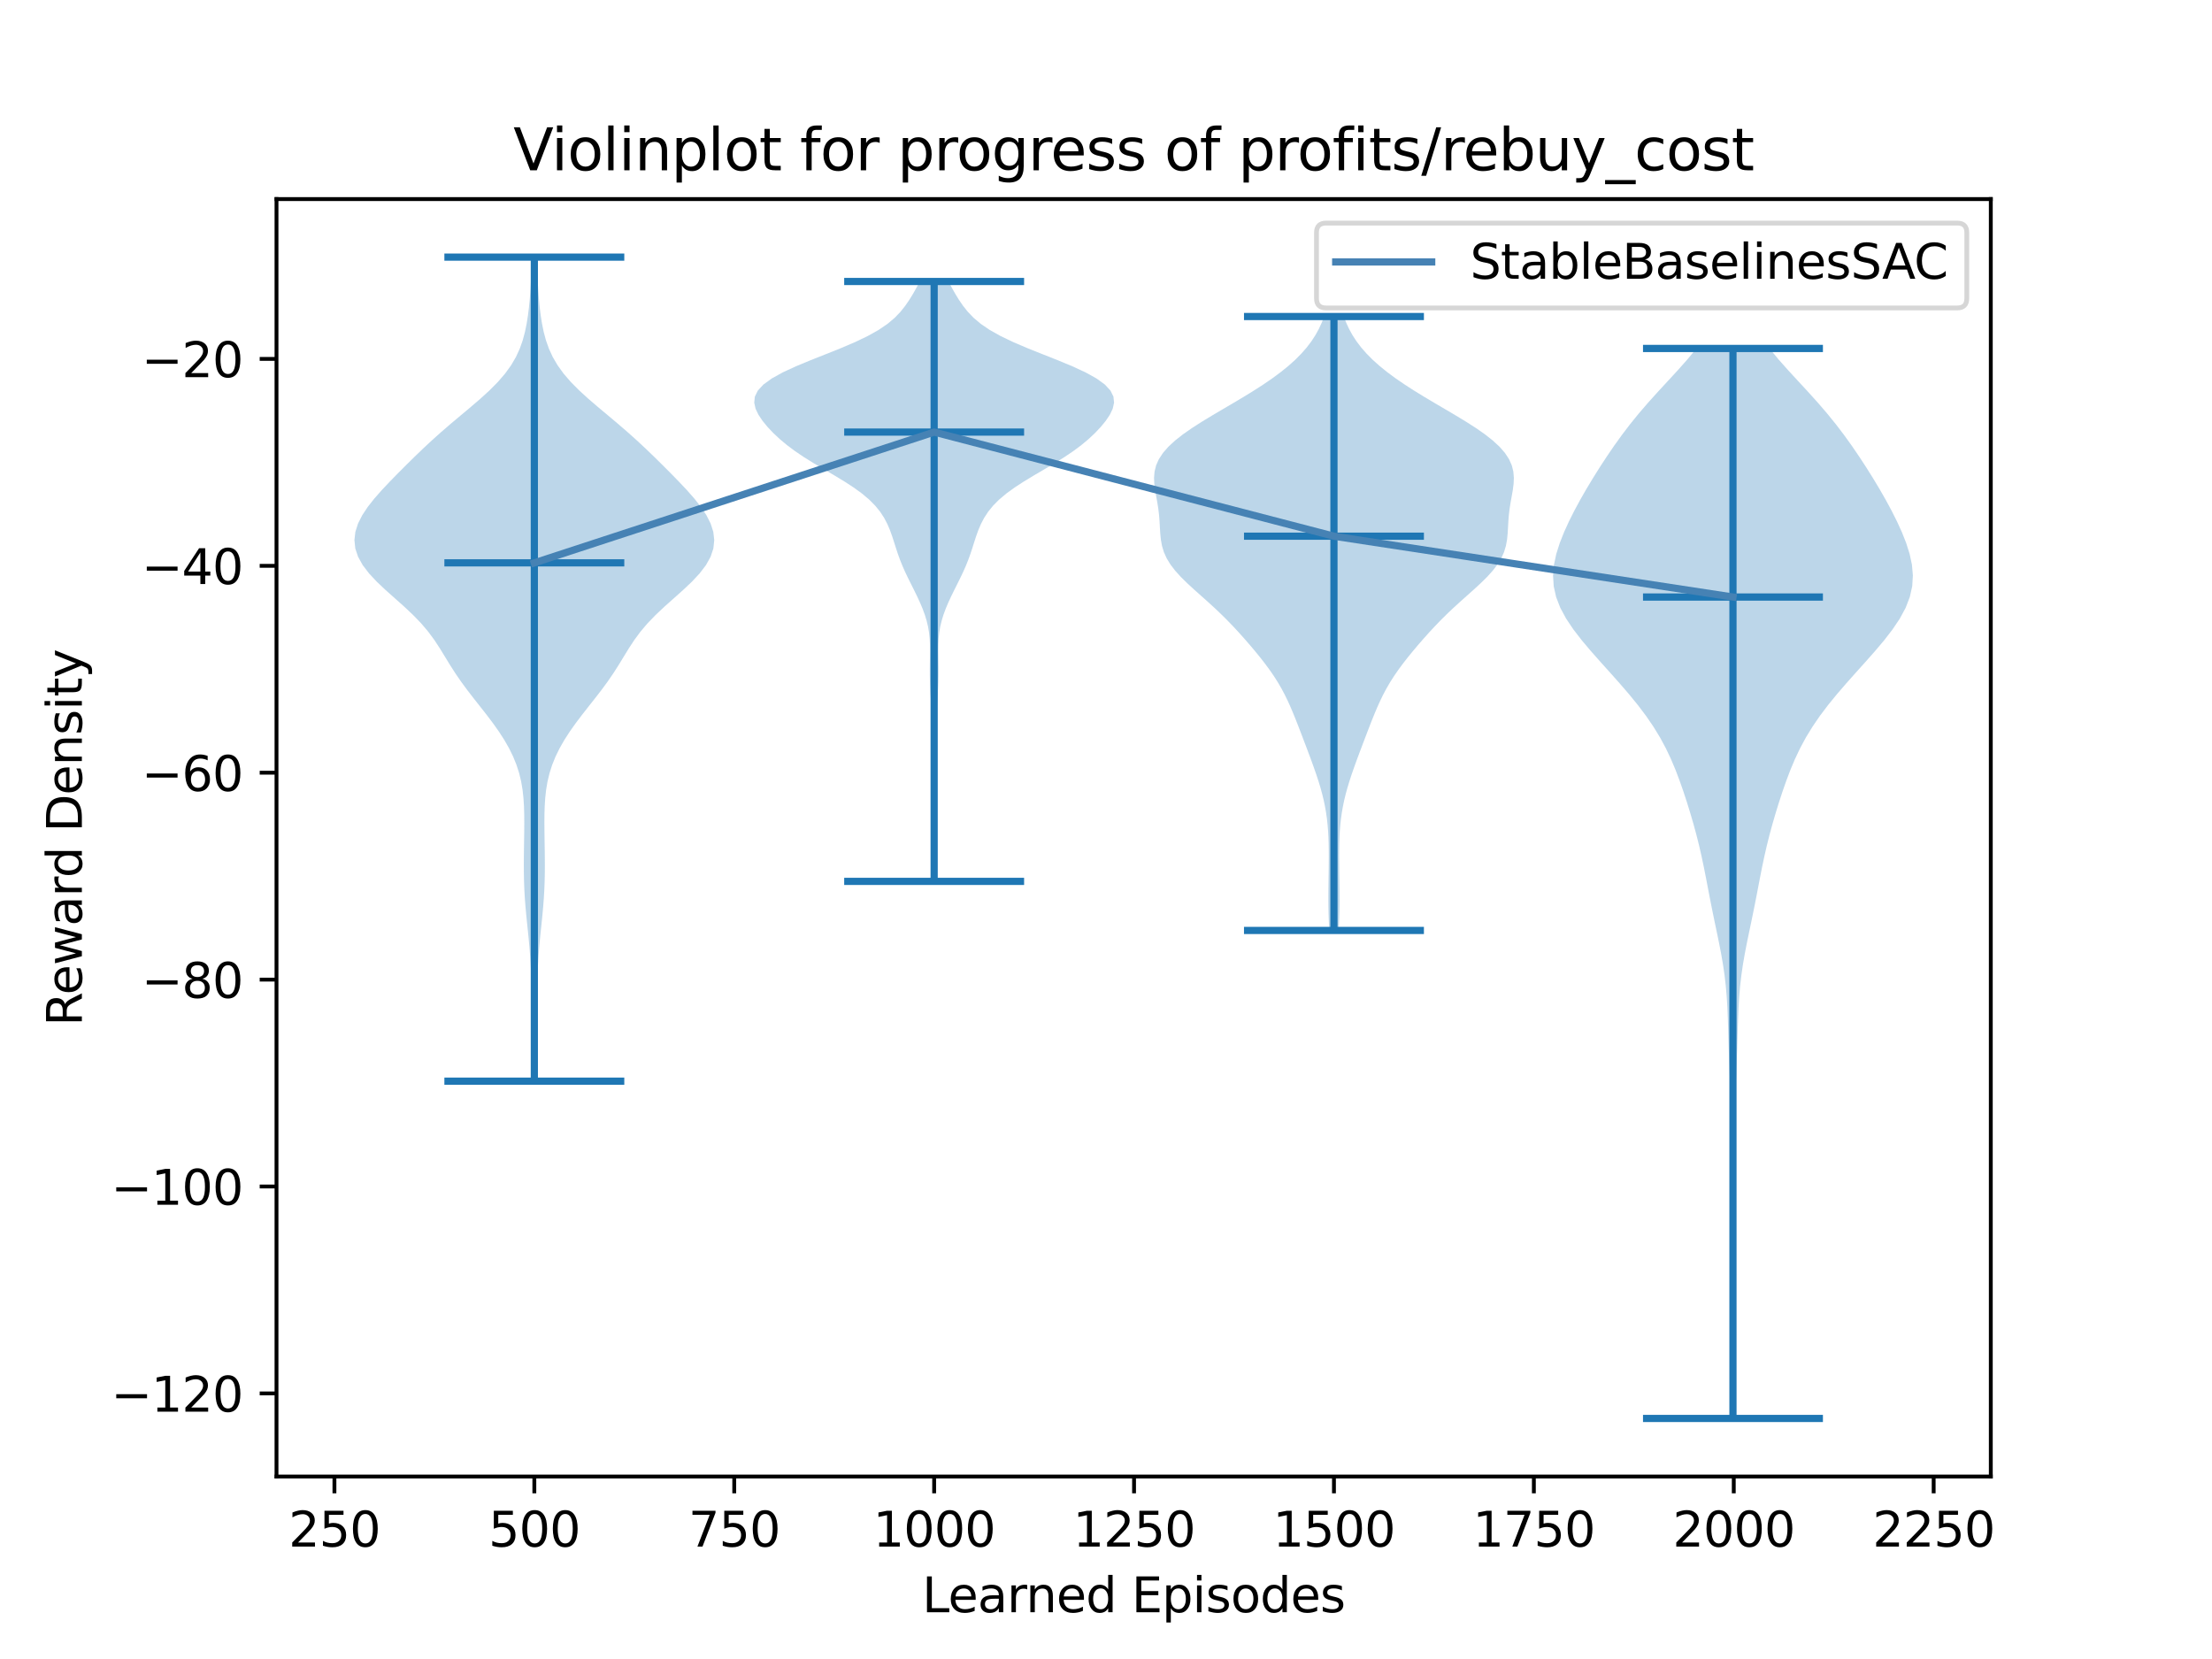 <?xml version="1.0" encoding="utf-8" standalone="no"?>
<!DOCTYPE svg PUBLIC "-//W3C//DTD SVG 1.1//EN"
  "http://www.w3.org/Graphics/SVG/1.1/DTD/svg11.dtd">
<svg xmlns:xlink="http://www.w3.org/1999/xlink" width="460.8pt" height="345.6pt" viewBox="0 0 460.8 345.6" xmlns="http://www.w3.org/2000/svg" version="1.1">
 <defs>
  <style type="text/css">*{stroke-linejoin: round; stroke-linecap: butt}</style>
 </defs>
 <g id="figure_1">
  <g id="patch_1">
   <path d="M 0 345.6 
L 460.8 345.6 
L 460.8 0 
L 0 0 
z
" style="fill: #ffffff"/>
  </g>
  <g id="axes_1">
   <g id="patch_2">
    <path d="M 57.6 307.584 
L 414.72 307.584 
L 414.72 41.472 
L 57.6 41.472 
z
" style="fill: #ffffff"/>
   </g>
   <g id="PolyCollection_1">
    <path d="M 111.73 225.229 
L 110.894 225.229 
L 110.888 223.495 
L 110.893 221.761 
L 110.903 220.027 
L 110.913 218.293 
L 110.917 216.559 
L 110.911 214.825 
L 110.895 213.091 
L 110.869 211.357 
L 110.836 209.624 
L 110.798 207.89 
L 110.754 206.156 
L 110.701 204.422 
L 110.635 202.688 
L 110.551 200.954 
L 110.442 199.22 
L 110.308 197.486 
L 110.151 195.752 
L 109.978 194.018 
L 109.798 192.284 
L 109.623 190.55 
L 109.465 188.816 
L 109.333 187.082 
L 109.233 185.348 
L 109.166 183.614 
L 109.131 181.88 
L 109.121 180.146 
L 109.131 178.412 
L 109.153 176.678 
L 109.18 174.945 
L 109.204 173.211 
L 109.217 171.477 
L 109.206 169.743 
L 109.156 168.009 
L 109.048 166.275 
L 108.859 164.541 
L 108.567 162.807 
L 108.151 161.073 
L 107.596 159.339 
L 106.894 157.605 
L 106.044 155.871 
L 105.052 154.137 
L 103.933 152.403 
L 102.705 150.669 
L 101.395 148.935 
L 100.036 147.201 
L 98.666 145.467 
L 97.326 143.733 
L 96.051 141.999 
L 94.859 140.266 
L 93.749 138.532 
L 92.69 136.798 
L 91.627 135.064 
L 90.49 133.33 
L 89.21 131.596 
L 87.741 129.862 
L 86.07 128.128 
L 84.227 126.394 
L 82.283 124.66 
L 80.338 122.926 
L 78.503 121.192 
L 76.882 119.458 
L 75.56 117.724 
L 74.594 115.99 
L 74.016 114.256 
L 73.833 112.522 
L 74.032 110.788 
L 74.589 109.054 
L 75.467 107.32 
L 76.617 105.587 
L 77.986 103.853 
L 79.514 102.119 
L 81.147 100.385 
L 82.84 98.651 
L 84.569 96.917 
L 86.329 95.183 
L 88.13 93.449 
L 89.991 91.715 
L 91.928 89.981 
L 93.939 88.247 
L 96.002 86.513 
L 98.073 84.779 
L 100.091 83.045 
L 101.989 81.311 
L 103.708 79.577 
L 105.206 77.843 
L 106.461 76.109 
L 107.476 74.375 
L 108.274 72.641 
L 108.887 70.908 
L 109.354 69.174 
L 109.71 67.44 
L 109.985 65.706 
L 110.198 63.972 
L 110.365 62.238 
L 110.494 60.504 
L 110.594 58.77 
L 110.672 57.036 
L 110.737 55.302 
L 110.795 53.568 
L 111.829 53.568 
L 111.829 53.568 
L 111.887 55.302 
L 111.952 57.036 
L 112.03 58.77 
L 112.13 60.504 
L 112.26 62.238 
L 112.426 63.972 
L 112.639 65.706 
L 112.914 67.44 
L 113.27 69.174 
L 113.737 70.908 
L 114.351 72.641 
L 115.148 74.375 
L 116.163 76.109 
L 117.419 77.843 
L 118.916 79.577 
L 120.635 81.311 
L 122.533 83.045 
L 124.551 84.779 
L 126.622 86.513 
L 128.685 88.247 
L 130.696 89.981 
L 132.633 91.715 
L 134.495 93.449 
L 136.296 95.183 
L 138.055 96.917 
L 139.784 98.651 
L 141.477 100.385 
L 143.11 102.119 
L 144.638 103.853 
L 146.007 105.587 
L 147.157 107.32 
L 148.035 109.054 
L 148.592 110.788 
L 148.791 112.522 
L 148.608 114.256 
L 148.03 115.99 
L 147.065 117.724 
L 145.742 119.458 
L 144.121 121.192 
L 142.286 122.926 
L 140.341 124.66 
L 138.398 126.394 
L 136.555 128.128 
L 134.883 129.862 
L 133.414 131.596 
L 132.134 133.33 
L 130.997 135.064 
L 129.934 136.798 
L 128.875 138.532 
L 127.765 140.266 
L 126.574 141.999 
L 125.298 143.733 
L 123.958 145.467 
L 122.589 147.201 
L 121.229 148.935 
L 119.919 150.669 
L 118.691 152.403 
L 117.572 154.137 
L 116.58 155.871 
L 115.73 157.605 
L 115.028 159.339 
L 114.474 161.073 
L 114.058 162.807 
L 113.765 164.541 
L 113.576 166.275 
L 113.468 168.009 
L 113.418 169.743 
L 113.407 171.477 
L 113.42 173.211 
L 113.444 174.945 
L 113.471 176.678 
L 113.493 178.412 
L 113.503 180.146 
L 113.494 181.88 
L 113.458 183.614 
L 113.391 185.348 
L 113.291 187.082 
L 113.159 188.816 
L 113.001 190.55 
L 112.826 192.284 
L 112.646 194.018 
L 112.473 195.752 
L 112.316 197.486 
L 112.182 199.22 
L 112.074 200.954 
L 111.989 202.688 
L 111.923 204.422 
L 111.87 206.156 
L 111.826 207.89 
L 111.788 209.624 
L 111.755 211.357 
L 111.729 213.091 
L 111.713 214.825 
L 111.707 216.559 
L 111.711 218.293 
L 111.721 220.027 
L 111.731 221.761 
L 111.736 223.495 
L 111.73 225.229 
z
" clip-path="url(#pd30dc309a5)" style="fill: #1f77b4; fill-opacity: 0.3"/>
   </g>
   <g id="PolyCollection_2">
    <path d="M 194.969 183.603 
L 194.23 183.603 
L 194.24 182.34 
L 194.267 181.078 
L 194.308 179.816 
L 194.355 178.554 
L 194.401 177.291 
L 194.441 176.029 
L 194.467 174.767 
L 194.478 173.504 
L 194.472 172.242 
L 194.45 170.98 
L 194.414 169.717 
L 194.368 168.455 
L 194.321 167.193 
L 194.277 165.931 
L 194.244 164.668 
L 194.228 163.406 
L 194.229 162.144 
L 194.247 160.881 
L 194.275 159.619 
L 194.308 158.357 
L 194.336 157.095 
L 194.352 155.832 
L 194.35 154.57 
L 194.328 153.308 
L 194.285 152.045 
L 194.225 150.783 
L 194.152 149.521 
L 194.071 148.259 
L 193.987 146.996 
L 193.906 145.734 
L 193.831 144.472 
L 193.769 143.209 
L 193.723 141.947 
L 193.698 140.685 
L 193.693 139.423 
L 193.706 138.16 
L 193.728 136.898 
L 193.743 135.636 
L 193.732 134.373 
L 193.673 133.111 
L 193.546 131.849 
L 193.338 130.586 
L 193.041 129.324 
L 192.656 128.062 
L 192.191 126.8 
L 191.659 125.537 
L 191.075 124.275 
L 190.457 123.013 
L 189.825 121.75 
L 189.197 120.488 
L 188.594 119.226 
L 188.032 117.964 
L 187.521 116.701 
L 187.062 115.439 
L 186.644 114.177 
L 186.245 112.914 
L 185.835 111.652 
L 185.377 110.39 
L 184.836 109.128 
L 184.172 107.865 
L 183.347 106.603 
L 182.322 105.341 
L 181.069 104.078 
L 179.57 102.816 
L 177.832 101.554 
L 175.888 100.291 
L 173.801 99.029 
L 171.65 97.767 
L 169.523 96.505 
L 167.497 95.242 
L 165.624 93.98 
L 163.933 92.718 
L 162.421 91.455 
L 161.076 90.193 
L 159.884 88.931 
L 158.85 87.669 
L 158.003 86.406 
L 157.4 85.144 
L 157.12 83.882 
L 157.251 82.619 
L 157.874 81.357 
L 159.048 80.095 
L 160.79 78.833 
L 163.069 77.57 
L 165.798 76.308 
L 168.841 75.046 
L 172.028 73.783 
L 175.181 72.521 
L 178.135 71.259 
L 180.771 69.996 
L 183.022 68.734 
L 184.878 67.472 
L 186.379 66.21 
L 187.591 64.947 
L 188.593 63.685 
L 189.456 62.423 
L 190.228 61.16 
L 190.94 59.898 
L 191.601 58.636 
L 197.598 58.636 
L 197.598 58.636 
L 198.259 59.898 
L 198.971 61.16 
L 199.744 62.423 
L 200.606 63.685 
L 201.608 64.947 
L 202.821 66.21 
L 204.321 67.472 
L 206.177 68.734 
L 208.428 69.996 
L 211.064 71.259 
L 214.019 72.521 
L 217.171 73.783 
L 220.358 75.046 
L 223.401 76.308 
L 226.13 77.57 
L 228.409 78.833 
L 230.151 80.095 
L 231.325 81.357 
L 231.948 82.619 
L 232.079 83.882 
L 231.799 85.144 
L 231.196 86.406 
L 230.349 87.669 
L 229.315 88.931 
L 228.123 90.193 
L 226.778 91.455 
L 225.267 92.718 
L 223.575 93.98 
L 221.703 95.242 
L 219.676 96.505 
L 217.549 97.767 
L 215.398 99.029 
L 213.311 100.291 
L 211.367 101.554 
L 209.629 102.816 
L 208.13 104.078 
L 206.877 105.341 
L 205.852 106.603 
L 205.027 107.865 
L 204.363 109.128 
L 203.822 110.39 
L 203.365 111.652 
L 202.954 112.914 
L 202.555 114.177 
L 202.137 115.439 
L 201.678 116.701 
L 201.167 117.964 
L 200.605 119.226 
L 200.002 120.488 
L 199.374 121.75 
L 198.742 123.013 
L 198.124 124.275 
L 197.54 125.537 
L 197.008 126.8 
L 196.543 128.062 
L 196.158 129.324 
L 195.861 130.586 
L 195.653 131.849 
L 195.526 133.111 
L 195.467 134.373 
L 195.456 135.636 
L 195.471 136.898 
L 195.493 138.16 
L 195.506 139.423 
L 195.502 140.685 
L 195.476 141.947 
L 195.43 143.209 
L 195.368 144.472 
L 195.293 145.734 
L 195.212 146.996 
L 195.128 148.259 
L 195.047 149.521 
L 194.974 150.783 
L 194.914 152.045 
L 194.871 153.308 
L 194.849 154.57 
L 194.847 155.832 
L 194.863 157.095 
L 194.891 158.357 
L 194.924 159.619 
L 194.953 160.881 
L 194.97 162.144 
L 194.971 163.406 
L 194.955 164.668 
L 194.922 165.931 
L 194.879 167.193 
L 194.831 168.455 
L 194.786 169.717 
L 194.749 170.98 
L 194.727 172.242 
L 194.721 173.504 
L 194.732 174.767 
L 194.758 176.029 
L 194.798 177.291 
L 194.844 178.554 
L 194.891 179.816 
L 194.932 181.078 
L 194.959 182.34 
L 194.969 183.603 
z
" clip-path="url(#pd30dc309a5)" style="fill: #1f77b4; fill-opacity: 0.3"/>
   </g>
   <g id="PolyCollection_3">
    <path d="M 278.856 193.827 
L 276.918 193.827 
L 276.845 192.535 
L 276.788 191.244 
L 276.748 189.952 
L 276.725 188.66 
L 276.717 187.368 
L 276.72 186.076 
L 276.732 184.784 
L 276.749 183.492 
L 276.768 182.2 
L 276.785 180.909 
L 276.799 179.617 
L 276.804 178.325 
L 276.798 177.033 
L 276.777 175.741 
L 276.734 174.449 
L 276.666 173.157 
L 276.565 171.866 
L 276.427 170.574 
L 276.246 169.282 
L 276.022 167.99 
L 275.751 166.698 
L 275.437 165.406 
L 275.083 164.114 
L 274.692 162.823 
L 274.271 161.531 
L 273.826 160.239 
L 273.364 158.947 
L 272.888 157.655 
L 272.405 156.363 
L 271.916 155.071 
L 271.425 153.779 
L 270.931 152.488 
L 270.433 151.196 
L 269.926 149.904 
L 269.404 148.612 
L 268.858 147.32 
L 268.276 146.028 
L 267.648 144.736 
L 266.961 143.445 
L 266.21 142.153 
L 265.389 140.861 
L 264.499 139.569 
L 263.546 138.277 
L 262.539 136.985 
L 261.488 135.693 
L 260.399 134.401 
L 259.278 133.11 
L 258.123 131.818 
L 256.927 130.526 
L 255.682 129.234 
L 254.38 127.942 
L 253.018 126.65 
L 251.603 125.358 
L 250.157 124.067 
L 248.71 122.775 
L 247.306 121.483 
L 245.995 120.191 
L 244.824 118.899 
L 243.833 117.607 
L 243.044 116.315 
L 242.463 115.023 
L 242.071 113.732 
L 241.834 112.44 
L 241.703 111.148 
L 241.626 109.856 
L 241.554 108.564 
L 241.451 107.272 
L 241.296 105.98 
L 241.092 104.689 
L 240.858 103.397 
L 240.632 102.105 
L 240.464 100.813 
L 240.408 99.521 
L 240.518 98.229 
L 240.843 96.937 
L 241.419 95.646 
L 242.267 94.354 
L 243.395 93.062 
L 244.793 91.77 
L 246.435 90.478 
L 248.285 89.186 
L 250.298 87.894 
L 252.423 86.602 
L 254.611 85.311 
L 256.813 84.019 
L 258.986 82.727 
L 261.093 81.435 
L 263.103 80.143 
L 264.992 78.851 
L 266.744 77.559 
L 268.346 76.268 
L 269.791 74.976 
L 271.078 73.684 
L 272.208 72.392 
L 273.189 71.1 
L 274.029 69.808 
L 274.741 68.516 
L 275.339 67.224 
L 275.837 65.933 
L 279.937 65.933 
L 279.937 65.933 
L 280.435 67.224 
L 281.033 68.516 
L 281.745 69.808 
L 282.585 71.1 
L 283.566 72.392 
L 284.696 73.684 
L 285.983 74.976 
L 287.428 76.268 
L 289.03 77.559 
L 290.782 78.851 
L 292.671 80.143 
L 294.681 81.435 
L 296.788 82.727 
L 298.961 84.019 
L 301.163 85.311 
L 303.351 86.602 
L 305.476 87.894 
L 307.489 89.186 
L 309.339 90.478 
L 310.981 91.77 
L 312.379 93.062 
L 313.507 94.354 
L 314.355 95.646 
L 314.931 96.937 
L 315.256 98.229 
L 315.366 99.521 
L 315.31 100.813 
L 315.142 102.105 
L 314.916 103.397 
L 314.682 104.689 
L 314.478 105.98 
L 314.323 107.272 
L 314.22 108.564 
L 314.148 109.856 
L 314.071 111.148 
L 313.94 112.44 
L 313.703 113.732 
L 313.311 115.023 
L 312.73 116.315 
L 311.941 117.607 
L 310.95 118.899 
L 309.779 120.191 
L 308.468 121.483 
L 307.064 122.775 
L 305.618 124.067 
L 304.171 125.358 
L 302.756 126.65 
L 301.394 127.942 
L 300.092 129.234 
L 298.847 130.526 
L 297.651 131.818 
L 296.496 133.11 
L 295.375 134.401 
L 294.287 135.693 
L 293.235 136.985 
L 292.228 138.277 
L 291.275 139.569 
L 290.386 140.861 
L 289.564 142.153 
L 288.813 143.445 
L 288.126 144.736 
L 287.498 146.028 
L 286.916 147.32 
L 286.37 148.612 
L 285.848 149.904 
L 285.341 151.196 
L 284.843 152.488 
L 284.349 153.779 
L 283.858 155.071 
L 283.369 156.363 
L 282.886 157.655 
L 282.41 158.947 
L 281.948 160.239 
L 281.503 161.531 
L 281.082 162.823 
L 280.692 164.114 
L 280.337 165.406 
L 280.023 166.698 
L 279.753 167.99 
L 279.528 169.282 
L 279.348 170.574 
L 279.209 171.866 
L 279.108 173.157 
L 279.04 174.449 
L 278.997 175.741 
L 278.976 177.033 
L 278.97 178.325 
L 278.976 179.617 
L 278.989 180.909 
L 279.006 182.2 
L 279.025 183.492 
L 279.042 184.784 
L 279.054 186.076 
L 279.057 187.368 
L 279.049 188.66 
L 279.026 189.952 
L 278.986 191.244 
L 278.929 192.535 
L 278.856 193.827 
z
" clip-path="url(#pd30dc309a5)" style="fill: #1f77b4; fill-opacity: 0.3"/>
   </g>
   <g id="PolyCollection_4">
    <path d="M 361.416 295.488 
L 360.6 295.488 
L 360.61 293.237 
L 360.638 290.985 
L 360.68 288.734 
L 360.731 286.482 
L 360.785 284.231 
L 360.837 281.979 
L 360.881 279.728 
L 360.917 277.476 
L 360.941 275.225 
L 360.954 272.973 
L 360.955 270.722 
L 360.945 268.47 
L 360.924 266.219 
L 360.892 263.967 
L 360.85 261.716 
L 360.8 259.464 
L 360.745 257.213 
L 360.692 254.961 
L 360.646 252.71 
L 360.611 250.458 
L 360.592 248.207 
L 360.589 245.955 
L 360.599 243.704 
L 360.618 241.452 
L 360.637 239.201 
L 360.647 236.949 
L 360.642 234.698 
L 360.614 232.446 
L 360.563 230.195 
L 360.492 227.943 
L 360.406 225.692 
L 360.315 223.44 
L 360.226 221.189 
L 360.145 218.937 
L 360.074 216.686 
L 360.008 214.434 
L 359.936 212.183 
L 359.842 209.931 
L 359.708 207.68 
L 359.517 205.429 
L 359.259 203.177 
L 358.932 200.926 
L 358.542 198.674 
L 358.105 196.423 
L 357.64 194.171 
L 357.168 191.92 
L 356.705 189.668 
L 356.257 187.417 
L 355.823 185.165 
L 355.391 182.914 
L 354.946 180.662 
L 354.472 178.411 
L 353.956 176.159 
L 353.392 173.908 
L 352.78 171.656 
L 352.124 169.405 
L 351.427 167.153 
L 350.69 164.902 
L 349.902 162.65 
L 349.048 160.399 
L 348.101 158.147 
L 347.035 155.896 
L 345.823 153.644 
L 344.449 151.393 
L 342.908 149.141 
L 341.208 146.89 
L 339.372 144.638 
L 337.432 142.387 
L 335.427 140.135 
L 333.403 137.884 
L 331.411 135.632 
L 329.511 133.381 
L 327.77 131.129 
L 326.259 128.878 
L 325.042 126.626 
L 324.169 124.375 
L 323.666 122.123 
L 323.529 119.872 
L 323.727 117.62 
L 324.212 115.369 
L 324.926 113.118 
L 325.817 110.866 
L 326.843 108.615 
L 327.974 106.363 
L 329.191 104.112 
L 330.482 101.86 
L 331.837 99.609 
L 333.25 97.357 
L 334.72 95.106 
L 336.257 92.854 
L 337.875 90.603 
L 339.592 88.351 
L 341.421 86.1 
L 343.361 83.848 
L 345.391 81.597 
L 347.472 79.345 
L 349.544 77.094 
L 351.542 74.842 
L 353.4 72.591 
L 368.616 72.591 
L 368.616 72.591 
L 370.474 74.842 
L 372.472 77.094 
L 374.544 79.345 
L 376.625 81.597 
L 378.655 83.848 
L 380.595 86.1 
L 382.424 88.351 
L 384.141 90.603 
L 385.759 92.854 
L 387.295 95.106 
L 388.766 97.357 
L 390.179 99.609 
L 391.534 101.86 
L 392.824 104.112 
L 394.042 106.363 
L 395.173 108.615 
L 396.199 110.866 
L 397.09 113.118 
L 397.804 115.369 
L 398.289 117.62 
L 398.487 119.872 
L 398.35 122.123 
L 397.847 124.375 
L 396.974 126.626 
L 395.757 128.878 
L 394.245 131.129 
L 392.505 133.381 
L 390.605 135.632 
L 388.613 137.884 
L 386.589 140.135 
L 384.584 142.387 
L 382.644 144.638 
L 380.808 146.89 
L 379.108 149.141 
L 377.567 151.393 
L 376.192 153.644 
L 374.981 155.896 
L 373.914 158.147 
L 372.968 160.399 
L 372.114 162.65 
L 371.326 164.902 
L 370.588 167.153 
L 369.892 169.405 
L 369.236 171.656 
L 368.624 173.908 
L 368.06 176.159 
L 367.544 178.411 
L 367.069 180.662 
L 366.625 182.914 
L 366.193 185.165 
L 365.759 187.417 
L 365.311 189.668 
L 364.847 191.92 
L 364.376 194.171 
L 363.911 196.423 
L 363.474 198.674 
L 363.084 200.926 
L 362.757 203.177 
L 362.499 205.429 
L 362.308 207.68 
L 362.174 209.931 
L 362.079 212.183 
L 362.007 214.434 
L 361.941 216.686 
L 361.871 218.937 
L 361.79 221.189 
L 361.701 223.44 
L 361.609 225.692 
L 361.524 227.943 
L 361.453 230.195 
L 361.402 232.446 
L 361.374 234.698 
L 361.368 236.949 
L 361.379 239.201 
L 361.398 241.452 
L 361.416 243.704 
L 361.427 245.955 
L 361.424 248.207 
L 361.405 250.458 
L 361.37 252.71 
L 361.324 254.961 
L 361.27 257.213 
L 361.216 259.464 
L 361.166 261.716 
L 361.124 263.967 
L 361.092 266.219 
L 361.07 268.47 
L 361.061 270.722 
L 361.062 272.973 
L 361.075 275.225 
L 361.099 277.476 
L 361.134 279.728 
L 361.179 281.979 
L 361.231 284.231 
L 361.285 286.482 
L 361.336 288.734 
L 361.378 290.985 
L 361.406 293.237 
L 361.416 295.488 
z
" clip-path="url(#pd30dc309a5)" style="fill: #1f77b4; fill-opacity: 0.3"/>
   </g>
   <g id="matplotlib.axis_1">
    <g id="xtick_1">
     <g id="line2d_1">
      <defs>
       <path id="md74d0c9915" d="M 0 0 
L 0 3.5 
" style="stroke: #000000; stroke-width: 0.8"/>
      </defs>
      <g>
       <use xlink:href="#md74d0c9915" x="69.668" y="307.584" style="stroke: #000000; stroke-width: 0.8"/>
      </g>
     </g>
     <g id="text_1">
      <!-- 250 -->
      <g transform="translate(60.125 322.182)scale(0.1 -0.1)">
       <defs>
        <path id="DejaVuSans-32" d="M 1228 531 
L 3431 531 
L 3431 0 
L 469 0 
L 469 531 
Q 828 903 1448 1529 
Q 2069 2156 2228 2338 
Q 2531 2678 2651 2914 
Q 2772 3150 2772 3378 
Q 2772 3750 2511 3984 
Q 2250 4219 1831 4219 
Q 1534 4219 1204 4116 
Q 875 4013 500 3803 
L 500 4441 
Q 881 4594 1212 4672 
Q 1544 4750 1819 4750 
Q 2544 4750 2975 4387 
Q 3406 4025 3406 3419 
Q 3406 3131 3298 2873 
Q 3191 2616 2906 2266 
Q 2828 2175 2409 1742 
Q 1991 1309 1228 531 
z
" transform="scale(0.016)"/>
        <path id="DejaVuSans-35" d="M 691 4666 
L 3169 4666 
L 3169 4134 
L 1269 4134 
L 1269 2991 
Q 1406 3038 1543 3061 
Q 1681 3084 1819 3084 
Q 2600 3084 3056 2656 
Q 3513 2228 3513 1497 
Q 3513 744 3044 326 
Q 2575 -91 1722 -91 
Q 1428 -91 1123 -41 
Q 819 9 494 109 
L 494 744 
Q 775 591 1075 516 
Q 1375 441 1709 441 
Q 2250 441 2565 725 
Q 2881 1009 2881 1497 
Q 2881 1984 2565 2268 
Q 2250 2553 1709 2553 
Q 1456 2553 1204 2497 
Q 953 2441 691 2322 
L 691 4666 
z
" transform="scale(0.016)"/>
        <path id="DejaVuSans-30" d="M 2034 4250 
Q 1547 4250 1301 3770 
Q 1056 3291 1056 2328 
Q 1056 1369 1301 889 
Q 1547 409 2034 409 
Q 2525 409 2770 889 
Q 3016 1369 3016 2328 
Q 3016 3291 2770 3770 
Q 2525 4250 2034 4250 
z
M 2034 4750 
Q 2819 4750 3233 4129 
Q 3647 3509 3647 2328 
Q 3647 1150 3233 529 
Q 2819 -91 2034 -91 
Q 1250 -91 836 529 
Q 422 1150 422 2328 
Q 422 3509 836 4129 
Q 1250 4750 2034 4750 
z
" transform="scale(0.016)"/>
       </defs>
       <use xlink:href="#DejaVuSans-32"/>
       <use xlink:href="#DejaVuSans-35" x="63.623"/>
       <use xlink:href="#DejaVuSans-30" x="127.246"/>
      </g>
     </g>
    </g>
    <g id="xtick_2">
     <g id="line2d_2">
      <g>
       <use xlink:href="#md74d0c9915" x="111.312" y="307.584" style="stroke: #000000; stroke-width: 0.8"/>
      </g>
     </g>
     <g id="text_2">
      <!-- 500 -->
      <g transform="translate(101.768 322.182)scale(0.1 -0.1)">
       <use xlink:href="#DejaVuSans-35"/>
       <use xlink:href="#DejaVuSans-30" x="63.623"/>
       <use xlink:href="#DejaVuSans-30" x="127.246"/>
      </g>
     </g>
    </g>
    <g id="xtick_3">
     <g id="line2d_3">
      <g>
       <use xlink:href="#md74d0c9915" x="152.956" y="307.584" style="stroke: #000000; stroke-width: 0.8"/>
      </g>
     </g>
     <g id="text_3">
      <!-- 750 -->
      <g transform="translate(143.412 322.182)scale(0.1 -0.1)">
       <defs>
        <path id="DejaVuSans-37" d="M 525 4666 
L 3525 4666 
L 3525 4397 
L 1831 0 
L 1172 0 
L 2766 4134 
L 525 4134 
L 525 4666 
z
" transform="scale(0.016)"/>
       </defs>
       <use xlink:href="#DejaVuSans-37"/>
       <use xlink:href="#DejaVuSans-35" x="63.623"/>
       <use xlink:href="#DejaVuSans-30" x="127.246"/>
      </g>
     </g>
    </g>
    <g id="xtick_4">
     <g id="line2d_4">
      <g>
       <use xlink:href="#md74d0c9915" x="194.6" y="307.584" style="stroke: #000000; stroke-width: 0.8"/>
      </g>
     </g>
     <g id="text_4">
      <!-- 1000 -->
      <g transform="translate(181.875 322.182)scale(0.1 -0.1)">
       <defs>
        <path id="DejaVuSans-31" d="M 794 531 
L 1825 531 
L 1825 4091 
L 703 3866 
L 703 4441 
L 1819 4666 
L 2450 4666 
L 2450 531 
L 3481 531 
L 3481 0 
L 794 0 
L 794 531 
z
" transform="scale(0.016)"/>
       </defs>
       <use xlink:href="#DejaVuSans-31"/>
       <use xlink:href="#DejaVuSans-30" x="63.623"/>
       <use xlink:href="#DejaVuSans-30" x="127.246"/>
       <use xlink:href="#DejaVuSans-30" x="190.869"/>
      </g>
     </g>
    </g>
    <g id="xtick_5">
     <g id="line2d_5">
      <g>
       <use xlink:href="#md74d0c9915" x="236.243" y="307.584" style="stroke: #000000; stroke-width: 0.8"/>
      </g>
     </g>
     <g id="text_5">
      <!-- 1250 -->
      <g transform="translate(223.518 322.182)scale(0.1 -0.1)">
       <use xlink:href="#DejaVuSans-31"/>
       <use xlink:href="#DejaVuSans-32" x="63.623"/>
       <use xlink:href="#DejaVuSans-35" x="127.246"/>
       <use xlink:href="#DejaVuSans-30" x="190.869"/>
      </g>
     </g>
    </g>
    <g id="xtick_6">
     <g id="line2d_6">
      <g>
       <use xlink:href="#md74d0c9915" x="277.887" y="307.584" style="stroke: #000000; stroke-width: 0.8"/>
      </g>
     </g>
     <g id="text_6">
      <!-- 1500 -->
      <g transform="translate(265.162 322.182)scale(0.1 -0.1)">
       <use xlink:href="#DejaVuSans-31"/>
       <use xlink:href="#DejaVuSans-35" x="63.623"/>
       <use xlink:href="#DejaVuSans-30" x="127.246"/>
       <use xlink:href="#DejaVuSans-30" x="190.869"/>
      </g>
     </g>
    </g>
    <g id="xtick_7">
     <g id="line2d_7">
      <g>
       <use xlink:href="#md74d0c9915" x="319.531" y="307.584" style="stroke: #000000; stroke-width: 0.8"/>
      </g>
     </g>
     <g id="text_7">
      <!-- 1750 -->
      <g transform="translate(306.806 322.182)scale(0.1 -0.1)">
       <use xlink:href="#DejaVuSans-31"/>
       <use xlink:href="#DejaVuSans-37" x="63.623"/>
       <use xlink:href="#DejaVuSans-35" x="127.246"/>
       <use xlink:href="#DejaVuSans-30" x="190.869"/>
      </g>
     </g>
    </g>
    <g id="xtick_8">
     <g id="line2d_8">
      <g>
       <use xlink:href="#md74d0c9915" x="361.174" y="307.584" style="stroke: #000000; stroke-width: 0.8"/>
      </g>
     </g>
     <g id="text_8">
      <!-- 2000 -->
      <g transform="translate(348.449 322.182)scale(0.1 -0.1)">
       <use xlink:href="#DejaVuSans-32"/>
       <use xlink:href="#DejaVuSans-30" x="63.623"/>
       <use xlink:href="#DejaVuSans-30" x="127.246"/>
       <use xlink:href="#DejaVuSans-30" x="190.869"/>
      </g>
     </g>
    </g>
    <g id="xtick_9">
     <g id="line2d_9">
      <g>
       <use xlink:href="#md74d0c9915" x="402.818" y="307.584" style="stroke: #000000; stroke-width: 0.8"/>
      </g>
     </g>
     <g id="text_9">
      <!-- 2250 -->
      <g transform="translate(390.093 322.182)scale(0.1 -0.1)">
       <use xlink:href="#DejaVuSans-32"/>
       <use xlink:href="#DejaVuSans-32" x="63.623"/>
       <use xlink:href="#DejaVuSans-35" x="127.246"/>
       <use xlink:href="#DejaVuSans-30" x="190.869"/>
      </g>
     </g>
    </g>
    <g id="text_10">
     <!-- Learned Episodes -->
     <g transform="translate(192.102 335.861)scale(0.1 -0.1)">
      <defs>
       <path id="DejaVuSans-4c" d="M 628 4666 
L 1259 4666 
L 1259 531 
L 3531 531 
L 3531 0 
L 628 0 
L 628 4666 
z
" transform="scale(0.016)"/>
       <path id="DejaVuSans-65" d="M 3597 1894 
L 3597 1613 
L 953 1613 
Q 991 1019 1311 708 
Q 1631 397 2203 397 
Q 2534 397 2845 478 
Q 3156 559 3463 722 
L 3463 178 
Q 3153 47 2828 -22 
Q 2503 -91 2169 -91 
Q 1331 -91 842 396 
Q 353 884 353 1716 
Q 353 2575 817 3079 
Q 1281 3584 2069 3584 
Q 2775 3584 3186 3129 
Q 3597 2675 3597 1894 
z
M 3022 2063 
Q 3016 2534 2758 2815 
Q 2500 3097 2075 3097 
Q 1594 3097 1305 2825 
Q 1016 2553 972 2059 
L 3022 2063 
z
" transform="scale(0.016)"/>
       <path id="DejaVuSans-61" d="M 2194 1759 
Q 1497 1759 1228 1600 
Q 959 1441 959 1056 
Q 959 750 1161 570 
Q 1363 391 1709 391 
Q 2188 391 2477 730 
Q 2766 1069 2766 1631 
L 2766 1759 
L 2194 1759 
z
M 3341 1997 
L 3341 0 
L 2766 0 
L 2766 531 
Q 2569 213 2275 61 
Q 1981 -91 1556 -91 
Q 1019 -91 701 211 
Q 384 513 384 1019 
Q 384 1609 779 1909 
Q 1175 2209 1959 2209 
L 2766 2209 
L 2766 2266 
Q 2766 2663 2505 2880 
Q 2244 3097 1772 3097 
Q 1472 3097 1187 3025 
Q 903 2953 641 2809 
L 641 3341 
Q 956 3463 1253 3523 
Q 1550 3584 1831 3584 
Q 2591 3584 2966 3190 
Q 3341 2797 3341 1997 
z
" transform="scale(0.016)"/>
       <path id="DejaVuSans-72" d="M 2631 2963 
Q 2534 3019 2420 3045 
Q 2306 3072 2169 3072 
Q 1681 3072 1420 2755 
Q 1159 2438 1159 1844 
L 1159 0 
L 581 0 
L 581 3500 
L 1159 3500 
L 1159 2956 
Q 1341 3275 1631 3429 
Q 1922 3584 2338 3584 
Q 2397 3584 2469 3576 
Q 2541 3569 2628 3553 
L 2631 2963 
z
" transform="scale(0.016)"/>
       <path id="DejaVuSans-6e" d="M 3513 2113 
L 3513 0 
L 2938 0 
L 2938 2094 
Q 2938 2591 2744 2837 
Q 2550 3084 2163 3084 
Q 1697 3084 1428 2787 
Q 1159 2491 1159 1978 
L 1159 0 
L 581 0 
L 581 3500 
L 1159 3500 
L 1159 2956 
Q 1366 3272 1645 3428 
Q 1925 3584 2291 3584 
Q 2894 3584 3203 3211 
Q 3513 2838 3513 2113 
z
" transform="scale(0.016)"/>
       <path id="DejaVuSans-64" d="M 2906 2969 
L 2906 4863 
L 3481 4863 
L 3481 0 
L 2906 0 
L 2906 525 
Q 2725 213 2448 61 
Q 2172 -91 1784 -91 
Q 1150 -91 751 415 
Q 353 922 353 1747 
Q 353 2572 751 3078 
Q 1150 3584 1784 3584 
Q 2172 3584 2448 3432 
Q 2725 3281 2906 2969 
z
M 947 1747 
Q 947 1113 1208 752 
Q 1469 391 1925 391 
Q 2381 391 2643 752 
Q 2906 1113 2906 1747 
Q 2906 2381 2643 2742 
Q 2381 3103 1925 3103 
Q 1469 3103 1208 2742 
Q 947 2381 947 1747 
z
" transform="scale(0.016)"/>
       <path id="DejaVuSans-20" transform="scale(0.016)"/>
       <path id="DejaVuSans-45" d="M 628 4666 
L 3578 4666 
L 3578 4134 
L 1259 4134 
L 1259 2753 
L 3481 2753 
L 3481 2222 
L 1259 2222 
L 1259 531 
L 3634 531 
L 3634 0 
L 628 0 
L 628 4666 
z
" transform="scale(0.016)"/>
       <path id="DejaVuSans-70" d="M 1159 525 
L 1159 -1331 
L 581 -1331 
L 581 3500 
L 1159 3500 
L 1159 2969 
Q 1341 3281 1617 3432 
Q 1894 3584 2278 3584 
Q 2916 3584 3314 3078 
Q 3713 2572 3713 1747 
Q 3713 922 3314 415 
Q 2916 -91 2278 -91 
Q 1894 -91 1617 61 
Q 1341 213 1159 525 
z
M 3116 1747 
Q 3116 2381 2855 2742 
Q 2594 3103 2138 3103 
Q 1681 3103 1420 2742 
Q 1159 2381 1159 1747 
Q 1159 1113 1420 752 
Q 1681 391 2138 391 
Q 2594 391 2855 752 
Q 3116 1113 3116 1747 
z
" transform="scale(0.016)"/>
       <path id="DejaVuSans-69" d="M 603 3500 
L 1178 3500 
L 1178 0 
L 603 0 
L 603 3500 
z
M 603 4863 
L 1178 4863 
L 1178 4134 
L 603 4134 
L 603 4863 
z
" transform="scale(0.016)"/>
       <path id="DejaVuSans-73" d="M 2834 3397 
L 2834 2853 
Q 2591 2978 2328 3040 
Q 2066 3103 1784 3103 
Q 1356 3103 1142 2972 
Q 928 2841 928 2578 
Q 928 2378 1081 2264 
Q 1234 2150 1697 2047 
L 1894 2003 
Q 2506 1872 2764 1633 
Q 3022 1394 3022 966 
Q 3022 478 2636 193 
Q 2250 -91 1575 -91 
Q 1294 -91 989 -36 
Q 684 19 347 128 
L 347 722 
Q 666 556 975 473 
Q 1284 391 1588 391 
Q 1994 391 2212 530 
Q 2431 669 2431 922 
Q 2431 1156 2273 1281 
Q 2116 1406 1581 1522 
L 1381 1569 
Q 847 1681 609 1914 
Q 372 2147 372 2553 
Q 372 3047 722 3315 
Q 1072 3584 1716 3584 
Q 2034 3584 2315 3537 
Q 2597 3491 2834 3397 
z
" transform="scale(0.016)"/>
       <path id="DejaVuSans-6f" d="M 1959 3097 
Q 1497 3097 1228 2736 
Q 959 2375 959 1747 
Q 959 1119 1226 758 
Q 1494 397 1959 397 
Q 2419 397 2687 759 
Q 2956 1122 2956 1747 
Q 2956 2369 2687 2733 
Q 2419 3097 1959 3097 
z
M 1959 3584 
Q 2709 3584 3137 3096 
Q 3566 2609 3566 1747 
Q 3566 888 3137 398 
Q 2709 -91 1959 -91 
Q 1206 -91 779 398 
Q 353 888 353 1747 
Q 353 2609 779 3096 
Q 1206 3584 1959 3584 
z
" transform="scale(0.016)"/>
      </defs>
      <use xlink:href="#DejaVuSans-4c"/>
      <use xlink:href="#DejaVuSans-65" x="53.963"/>
      <use xlink:href="#DejaVuSans-61" x="115.486"/>
      <use xlink:href="#DejaVuSans-72" x="176.766"/>
      <use xlink:href="#DejaVuSans-6e" x="216.129"/>
      <use xlink:href="#DejaVuSans-65" x="279.508"/>
      <use xlink:href="#DejaVuSans-64" x="341.031"/>
      <use xlink:href="#DejaVuSans-20" x="404.508"/>
      <use xlink:href="#DejaVuSans-45" x="436.295"/>
      <use xlink:href="#DejaVuSans-70" x="499.479"/>
      <use xlink:href="#DejaVuSans-69" x="562.955"/>
      <use xlink:href="#DejaVuSans-73" x="590.738"/>
      <use xlink:href="#DejaVuSans-6f" x="642.838"/>
      <use xlink:href="#DejaVuSans-64" x="704.02"/>
      <use xlink:href="#DejaVuSans-65" x="767.496"/>
      <use xlink:href="#DejaVuSans-73" x="829.02"/>
     </g>
    </g>
   </g>
   <g id="matplotlib.axis_2">
    <g id="ytick_1">
     <g id="line2d_10">
      <defs>
       <path id="m94a4ab97f5" d="M 0 0 
L -3.5 0 
" style="stroke: #000000; stroke-width: 0.8"/>
      </defs>
      <g>
       <use xlink:href="#m94a4ab97f5" x="57.6" y="290.272" style="stroke: #000000; stroke-width: 0.8"/>
      </g>
     </g>
     <g id="text_11">
      <!-- −120 -->
      <g transform="translate(23.133 294.071)scale(0.1 -0.1)">
       <defs>
        <path id="DejaVuSans-2212" d="M 678 2272 
L 4684 2272 
L 4684 1741 
L 678 1741 
L 678 2272 
z
" transform="scale(0.016)"/>
       </defs>
       <use xlink:href="#DejaVuSans-2212"/>
       <use xlink:href="#DejaVuSans-31" x="83.789"/>
       <use xlink:href="#DejaVuSans-32" x="147.412"/>
       <use xlink:href="#DejaVuSans-30" x="211.035"/>
      </g>
     </g>
    </g>
    <g id="ytick_2">
     <g id="line2d_11">
      <g>
       <use xlink:href="#m94a4ab97f5" x="57.6" y="247.171" style="stroke: #000000; stroke-width: 0.8"/>
      </g>
     </g>
     <g id="text_12">
      <!-- −100 -->
      <g transform="translate(23.133 250.97)scale(0.1 -0.1)">
       <use xlink:href="#DejaVuSans-2212"/>
       <use xlink:href="#DejaVuSans-31" x="83.789"/>
       <use xlink:href="#DejaVuSans-30" x="147.412"/>
       <use xlink:href="#DejaVuSans-30" x="211.035"/>
      </g>
     </g>
    </g>
    <g id="ytick_3">
     <g id="line2d_12">
      <g>
       <use xlink:href="#m94a4ab97f5" x="57.6" y="204.07" style="stroke: #000000; stroke-width: 0.8"/>
      </g>
     </g>
     <g id="text_13">
      <!-- −80 -->
      <g transform="translate(29.495 207.87)scale(0.1 -0.1)">
       <defs>
        <path id="DejaVuSans-38" d="M 2034 2216 
Q 1584 2216 1326 1975 
Q 1069 1734 1069 1313 
Q 1069 891 1326 650 
Q 1584 409 2034 409 
Q 2484 409 2743 651 
Q 3003 894 3003 1313 
Q 3003 1734 2745 1975 
Q 2488 2216 2034 2216 
z
M 1403 2484 
Q 997 2584 770 2862 
Q 544 3141 544 3541 
Q 544 4100 942 4425 
Q 1341 4750 2034 4750 
Q 2731 4750 3128 4425 
Q 3525 4100 3525 3541 
Q 3525 3141 3298 2862 
Q 3072 2584 2669 2484 
Q 3125 2378 3379 2068 
Q 3634 1759 3634 1313 
Q 3634 634 3220 271 
Q 2806 -91 2034 -91 
Q 1263 -91 848 271 
Q 434 634 434 1313 
Q 434 1759 690 2068 
Q 947 2378 1403 2484 
z
M 1172 3481 
Q 1172 3119 1398 2916 
Q 1625 2713 2034 2713 
Q 2441 2713 2670 2916 
Q 2900 3119 2900 3481 
Q 2900 3844 2670 4047 
Q 2441 4250 2034 4250 
Q 1625 4250 1398 4047 
Q 1172 3844 1172 3481 
z
" transform="scale(0.016)"/>
       </defs>
       <use xlink:href="#DejaVuSans-2212"/>
       <use xlink:href="#DejaVuSans-38" x="83.789"/>
       <use xlink:href="#DejaVuSans-30" x="147.412"/>
      </g>
     </g>
    </g>
    <g id="ytick_4">
     <g id="line2d_13">
      <g>
       <use xlink:href="#m94a4ab97f5" x="57.6" y="160.97" style="stroke: #000000; stroke-width: 0.8"/>
      </g>
     </g>
     <g id="text_14">
      <!-- −60 -->
      <g transform="translate(29.495 164.769)scale(0.1 -0.1)">
       <defs>
        <path id="DejaVuSans-36" d="M 2113 2584 
Q 1688 2584 1439 2293 
Q 1191 2003 1191 1497 
Q 1191 994 1439 701 
Q 1688 409 2113 409 
Q 2538 409 2786 701 
Q 3034 994 3034 1497 
Q 3034 2003 2786 2293 
Q 2538 2584 2113 2584 
z
M 3366 4563 
L 3366 3988 
Q 3128 4100 2886 4159 
Q 2644 4219 2406 4219 
Q 1781 4219 1451 3797 
Q 1122 3375 1075 2522 
Q 1259 2794 1537 2939 
Q 1816 3084 2150 3084 
Q 2853 3084 3261 2657 
Q 3669 2231 3669 1497 
Q 3669 778 3244 343 
Q 2819 -91 2113 -91 
Q 1303 -91 875 529 
Q 447 1150 447 2328 
Q 447 3434 972 4092 
Q 1497 4750 2381 4750 
Q 2619 4750 2861 4703 
Q 3103 4656 3366 4563 
z
" transform="scale(0.016)"/>
       </defs>
       <use xlink:href="#DejaVuSans-2212"/>
       <use xlink:href="#DejaVuSans-36" x="83.789"/>
       <use xlink:href="#DejaVuSans-30" x="147.412"/>
      </g>
     </g>
    </g>
    <g id="ytick_5">
     <g id="line2d_14">
      <g>
       <use xlink:href="#m94a4ab97f5" x="57.6" y="117.869" style="stroke: #000000; stroke-width: 0.8"/>
      </g>
     </g>
     <g id="text_15">
      <!-- −40 -->
      <g transform="translate(29.495 121.668)scale(0.1 -0.1)">
       <defs>
        <path id="DejaVuSans-34" d="M 2419 4116 
L 825 1625 
L 2419 1625 
L 2419 4116 
z
M 2253 4666 
L 3047 4666 
L 3047 1625 
L 3713 1625 
L 3713 1100 
L 3047 1100 
L 3047 0 
L 2419 0 
L 2419 1100 
L 313 1100 
L 313 1709 
L 2253 4666 
z
" transform="scale(0.016)"/>
       </defs>
       <use xlink:href="#DejaVuSans-2212"/>
       <use xlink:href="#DejaVuSans-34" x="83.789"/>
       <use xlink:href="#DejaVuSans-30" x="147.412"/>
      </g>
     </g>
    </g>
    <g id="ytick_6">
     <g id="line2d_15">
      <g>
       <use xlink:href="#m94a4ab97f5" x="57.6" y="74.768" style="stroke: #000000; stroke-width: 0.8"/>
      </g>
     </g>
     <g id="text_16">
      <!-- −20 -->
      <g transform="translate(29.495 78.568)scale(0.1 -0.1)">
       <use xlink:href="#DejaVuSans-2212"/>
       <use xlink:href="#DejaVuSans-32" x="83.789"/>
       <use xlink:href="#DejaVuSans-30" x="147.412"/>
      </g>
     </g>
    </g>
    <g id="text_17">
     <!-- Reward Density -->
     <g transform="translate(17.053 213.747)rotate(-90)scale(0.1 -0.1)">
      <defs>
       <path id="DejaVuSans-52" d="M 2841 2188 
Q 3044 2119 3236 1894 
Q 3428 1669 3622 1275 
L 4263 0 
L 3584 0 
L 2988 1197 
Q 2756 1666 2539 1819 
Q 2322 1972 1947 1972 
L 1259 1972 
L 1259 0 
L 628 0 
L 628 4666 
L 2053 4666 
Q 2853 4666 3247 4331 
Q 3641 3997 3641 3322 
Q 3641 2881 3436 2590 
Q 3231 2300 2841 2188 
z
M 1259 4147 
L 1259 2491 
L 2053 2491 
Q 2509 2491 2742 2702 
Q 2975 2913 2975 3322 
Q 2975 3731 2742 3939 
Q 2509 4147 2053 4147 
L 1259 4147 
z
" transform="scale(0.016)"/>
       <path id="DejaVuSans-77" d="M 269 3500 
L 844 3500 
L 1563 769 
L 2278 3500 
L 2956 3500 
L 3675 769 
L 4391 3500 
L 4966 3500 
L 4050 0 
L 3372 0 
L 2619 2869 
L 1863 0 
L 1184 0 
L 269 3500 
z
" transform="scale(0.016)"/>
       <path id="DejaVuSans-44" d="M 1259 4147 
L 1259 519 
L 2022 519 
Q 2988 519 3436 956 
Q 3884 1394 3884 2338 
Q 3884 3275 3436 3711 
Q 2988 4147 2022 4147 
L 1259 4147 
z
M 628 4666 
L 1925 4666 
Q 3281 4666 3915 4102 
Q 4550 3538 4550 2338 
Q 4550 1131 3912 565 
Q 3275 0 1925 0 
L 628 0 
L 628 4666 
z
" transform="scale(0.016)"/>
       <path id="DejaVuSans-74" d="M 1172 4494 
L 1172 3500 
L 2356 3500 
L 2356 3053 
L 1172 3053 
L 1172 1153 
Q 1172 725 1289 603 
Q 1406 481 1766 481 
L 2356 481 
L 2356 0 
L 1766 0 
Q 1100 0 847 248 
Q 594 497 594 1153 
L 594 3053 
L 172 3053 
L 172 3500 
L 594 3500 
L 594 4494 
L 1172 4494 
z
" transform="scale(0.016)"/>
       <path id="DejaVuSans-79" d="M 2059 -325 
Q 1816 -950 1584 -1140 
Q 1353 -1331 966 -1331 
L 506 -1331 
L 506 -850 
L 844 -850 
Q 1081 -850 1212 -737 
Q 1344 -625 1503 -206 
L 1606 56 
L 191 3500 
L 800 3500 
L 1894 763 
L 2988 3500 
L 3597 3500 
L 2059 -325 
z
" transform="scale(0.016)"/>
      </defs>
      <use xlink:href="#DejaVuSans-52"/>
      <use xlink:href="#DejaVuSans-65" x="64.982"/>
      <use xlink:href="#DejaVuSans-77" x="126.506"/>
      <use xlink:href="#DejaVuSans-61" x="208.293"/>
      <use xlink:href="#DejaVuSans-72" x="269.572"/>
      <use xlink:href="#DejaVuSans-64" x="308.936"/>
      <use xlink:href="#DejaVuSans-20" x="372.412"/>
      <use xlink:href="#DejaVuSans-44" x="404.199"/>
      <use xlink:href="#DejaVuSans-65" x="481.201"/>
      <use xlink:href="#DejaVuSans-6e" x="542.725"/>
      <use xlink:href="#DejaVuSans-73" x="606.104"/>
      <use xlink:href="#DejaVuSans-69" x="658.203"/>
      <use xlink:href="#DejaVuSans-74" x="685.986"/>
      <use xlink:href="#DejaVuSans-79" x="725.195"/>
     </g>
    </g>
   </g>
   <g id="LineCollection_1">
    <path d="M 92.572 117.254 
L 130.052 117.254 
" clip-path="url(#pd30dc309a5)" style="fill: none; stroke: #1f77b4; stroke-width: 1.5"/>
    <path d="M 175.86 90.014 
L 213.339 90.014 
" clip-path="url(#pd30dc309a5)" style="fill: none; stroke: #1f77b4; stroke-width: 1.5"/>
    <path d="M 259.147 111.701 
L 296.627 111.701 
" clip-path="url(#pd30dc309a5)" style="fill: none; stroke: #1f77b4; stroke-width: 1.5"/>
    <path d="M 342.268 124.373 
L 379.748 124.373 
" clip-path="url(#pd30dc309a5)" style="fill: none; stroke: #1f77b4; stroke-width: 1.5"/>
   </g>
   <g id="LineCollection_2">
    <path d="M 92.572 53.568 
L 130.052 53.568 
" clip-path="url(#pd30dc309a5)" style="fill: none; stroke: #1f77b4; stroke-width: 1.5"/>
    <path d="M 175.86 58.636 
L 213.339 58.636 
" clip-path="url(#pd30dc309a5)" style="fill: none; stroke: #1f77b4; stroke-width: 1.5"/>
    <path d="M 259.147 65.933 
L 296.627 65.933 
" clip-path="url(#pd30dc309a5)" style="fill: none; stroke: #1f77b4; stroke-width: 1.5"/>
    <path d="M 342.268 72.591 
L 379.748 72.591 
" clip-path="url(#pd30dc309a5)" style="fill: none; stroke: #1f77b4; stroke-width: 1.5"/>
   </g>
   <g id="LineCollection_3">
    <path d="M 92.572 225.229 
L 130.052 225.229 
" clip-path="url(#pd30dc309a5)" style="fill: none; stroke: #1f77b4; stroke-width: 1.5"/>
    <path d="M 175.86 183.603 
L 213.339 183.603 
" clip-path="url(#pd30dc309a5)" style="fill: none; stroke: #1f77b4; stroke-width: 1.5"/>
    <path d="M 259.147 193.827 
L 296.627 193.827 
" clip-path="url(#pd30dc309a5)" style="fill: none; stroke: #1f77b4; stroke-width: 1.5"/>
    <path d="M 342.268 295.488 
L 379.748 295.488 
" clip-path="url(#pd30dc309a5)" style="fill: none; stroke: #1f77b4; stroke-width: 1.5"/>
   </g>
   <g id="LineCollection_4">
    <path d="M 111.312 225.229 
L 111.312 53.568 
" clip-path="url(#pd30dc309a5)" style="fill: none; stroke: #1f77b4; stroke-width: 1.5"/>
    <path d="M 194.6 183.603 
L 194.6 58.636 
" clip-path="url(#pd30dc309a5)" style="fill: none; stroke: #1f77b4; stroke-width: 1.5"/>
    <path d="M 277.887 193.827 
L 277.887 65.933 
" clip-path="url(#pd30dc309a5)" style="fill: none; stroke: #1f77b4; stroke-width: 1.5"/>
    <path d="M 361.008 295.488 
L 361.008 72.591 
" clip-path="url(#pd30dc309a5)" style="fill: none; stroke: #1f77b4; stroke-width: 1.5"/>
   </g>
   <g id="line2d_16">
    <path d="M 111.312 117.254 
L 194.6 90.014 
L 277.887 111.701 
L 361.008 124.373 
" clip-path="url(#pd30dc309a5)" style="fill: none; stroke: #4682b4; stroke-width: 1.5; stroke-linecap: square"/>
   </g>
   <g id="patch_3">
    <path d="M 57.6 307.584 
L 57.6 41.472 
" style="fill: none; stroke: #000000; stroke-width: 0.8; stroke-linejoin: miter; stroke-linecap: square"/>
   </g>
   <g id="patch_4">
    <path d="M 414.72 307.584 
L 414.72 41.472 
" style="fill: none; stroke: #000000; stroke-width: 0.8; stroke-linejoin: miter; stroke-linecap: square"/>
   </g>
   <g id="patch_5">
    <path d="M 57.6 307.584 
L 414.72 307.584 
" style="fill: none; stroke: #000000; stroke-width: 0.8; stroke-linejoin: miter; stroke-linecap: square"/>
   </g>
   <g id="patch_6">
    <path d="M 57.6 41.472 
L 414.72 41.472 
" style="fill: none; stroke: #000000; stroke-width: 0.8; stroke-linejoin: miter; stroke-linecap: square"/>
   </g>
   <g id="text_18">
    <!-- Violinplot for progress of profits/rebuy_cost -->
    <g transform="translate(106.936 35.472)scale(0.12 -0.12)">
     <defs>
      <path id="DejaVuSans-56" d="M 1831 0 
L 50 4666 
L 709 4666 
L 2188 738 
L 3669 4666 
L 4325 4666 
L 2547 0 
L 1831 0 
z
" transform="scale(0.016)"/>
      <path id="DejaVuSans-6c" d="M 603 4863 
L 1178 4863 
L 1178 0 
L 603 0 
L 603 4863 
z
" transform="scale(0.016)"/>
      <path id="DejaVuSans-66" d="M 2375 4863 
L 2375 4384 
L 1825 4384 
Q 1516 4384 1395 4259 
Q 1275 4134 1275 3809 
L 1275 3500 
L 2222 3500 
L 2222 3053 
L 1275 3053 
L 1275 0 
L 697 0 
L 697 3053 
L 147 3053 
L 147 3500 
L 697 3500 
L 697 3744 
Q 697 4328 969 4595 
Q 1241 4863 1831 4863 
L 2375 4863 
z
" transform="scale(0.016)"/>
      <path id="DejaVuSans-67" d="M 2906 1791 
Q 2906 2416 2648 2759 
Q 2391 3103 1925 3103 
Q 1463 3103 1205 2759 
Q 947 2416 947 1791 
Q 947 1169 1205 825 
Q 1463 481 1925 481 
Q 2391 481 2648 825 
Q 2906 1169 2906 1791 
z
M 3481 434 
Q 3481 -459 3084 -895 
Q 2688 -1331 1869 -1331 
Q 1566 -1331 1297 -1286 
Q 1028 -1241 775 -1147 
L 775 -588 
Q 1028 -725 1275 -790 
Q 1522 -856 1778 -856 
Q 2344 -856 2625 -561 
Q 2906 -266 2906 331 
L 2906 616 
Q 2728 306 2450 153 
Q 2172 0 1784 0 
Q 1141 0 747 490 
Q 353 981 353 1791 
Q 353 2603 747 3093 
Q 1141 3584 1784 3584 
Q 2172 3584 2450 3431 
Q 2728 3278 2906 2969 
L 2906 3500 
L 3481 3500 
L 3481 434 
z
" transform="scale(0.016)"/>
      <path id="DejaVuSans-2f" d="M 1625 4666 
L 2156 4666 
L 531 -594 
L 0 -594 
L 1625 4666 
z
" transform="scale(0.016)"/>
      <path id="DejaVuSans-62" d="M 3116 1747 
Q 3116 2381 2855 2742 
Q 2594 3103 2138 3103 
Q 1681 3103 1420 2742 
Q 1159 2381 1159 1747 
Q 1159 1113 1420 752 
Q 1681 391 2138 391 
Q 2594 391 2855 752 
Q 3116 1113 3116 1747 
z
M 1159 2969 
Q 1341 3281 1617 3432 
Q 1894 3584 2278 3584 
Q 2916 3584 3314 3078 
Q 3713 2572 3713 1747 
Q 3713 922 3314 415 
Q 2916 -91 2278 -91 
Q 1894 -91 1617 61 
Q 1341 213 1159 525 
L 1159 0 
L 581 0 
L 581 4863 
L 1159 4863 
L 1159 2969 
z
" transform="scale(0.016)"/>
      <path id="DejaVuSans-75" d="M 544 1381 
L 544 3500 
L 1119 3500 
L 1119 1403 
Q 1119 906 1312 657 
Q 1506 409 1894 409 
Q 2359 409 2629 706 
Q 2900 1003 2900 1516 
L 2900 3500 
L 3475 3500 
L 3475 0 
L 2900 0 
L 2900 538 
Q 2691 219 2414 64 
Q 2138 -91 1772 -91 
Q 1169 -91 856 284 
Q 544 659 544 1381 
z
M 1991 3584 
L 1991 3584 
z
" transform="scale(0.016)"/>
      <path id="DejaVuSans-5f" d="M 3263 -1063 
L 3263 -1509 
L -63 -1509 
L -63 -1063 
L 3263 -1063 
z
" transform="scale(0.016)"/>
      <path id="DejaVuSans-63" d="M 3122 3366 
L 3122 2828 
Q 2878 2963 2633 3030 
Q 2388 3097 2138 3097 
Q 1578 3097 1268 2742 
Q 959 2388 959 1747 
Q 959 1106 1268 751 
Q 1578 397 2138 397 
Q 2388 397 2633 464 
Q 2878 531 3122 666 
L 3122 134 
Q 2881 22 2623 -34 
Q 2366 -91 2075 -91 
Q 1284 -91 818 406 
Q 353 903 353 1747 
Q 353 2603 823 3093 
Q 1294 3584 2113 3584 
Q 2378 3584 2631 3529 
Q 2884 3475 3122 3366 
z
" transform="scale(0.016)"/>
     </defs>
     <use xlink:href="#DejaVuSans-56"/>
     <use xlink:href="#DejaVuSans-69" x="66.158"/>
     <use xlink:href="#DejaVuSans-6f" x="93.941"/>
     <use xlink:href="#DejaVuSans-6c" x="155.123"/>
     <use xlink:href="#DejaVuSans-69" x="182.906"/>
     <use xlink:href="#DejaVuSans-6e" x="210.689"/>
     <use xlink:href="#DejaVuSans-70" x="274.068"/>
     <use xlink:href="#DejaVuSans-6c" x="337.545"/>
     <use xlink:href="#DejaVuSans-6f" x="365.328"/>
     <use xlink:href="#DejaVuSans-74" x="426.51"/>
     <use xlink:href="#DejaVuSans-20" x="465.719"/>
     <use xlink:href="#DejaVuSans-66" x="497.506"/>
     <use xlink:href="#DejaVuSans-6f" x="532.711"/>
     <use xlink:href="#DejaVuSans-72" x="593.893"/>
     <use xlink:href="#DejaVuSans-20" x="635.006"/>
     <use xlink:href="#DejaVuSans-70" x="666.793"/>
     <use xlink:href="#DejaVuSans-72" x="730.27"/>
     <use xlink:href="#DejaVuSans-6f" x="769.133"/>
     <use xlink:href="#DejaVuSans-67" x="830.314"/>
     <use xlink:href="#DejaVuSans-72" x="893.791"/>
     <use xlink:href="#DejaVuSans-65" x="932.654"/>
     <use xlink:href="#DejaVuSans-73" x="994.178"/>
     <use xlink:href="#DejaVuSans-73" x="1046.277"/>
     <use xlink:href="#DejaVuSans-20" x="1098.377"/>
     <use xlink:href="#DejaVuSans-6f" x="1130.164"/>
     <use xlink:href="#DejaVuSans-66" x="1191.346"/>
     <use xlink:href="#DejaVuSans-20" x="1226.551"/>
     <use xlink:href="#DejaVuSans-70" x="1258.338"/>
     <use xlink:href="#DejaVuSans-72" x="1321.814"/>
     <use xlink:href="#DejaVuSans-6f" x="1360.678"/>
     <use xlink:href="#DejaVuSans-66" x="1421.859"/>
     <use xlink:href="#DejaVuSans-69" x="1457.064"/>
     <use xlink:href="#DejaVuSans-74" x="1484.848"/>
     <use xlink:href="#DejaVuSans-73" x="1524.057"/>
     <use xlink:href="#DejaVuSans-2f" x="1576.156"/>
     <use xlink:href="#DejaVuSans-72" x="1609.848"/>
     <use xlink:href="#DejaVuSans-65" x="1648.711"/>
     <use xlink:href="#DejaVuSans-62" x="1710.234"/>
     <use xlink:href="#DejaVuSans-75" x="1773.711"/>
     <use xlink:href="#DejaVuSans-79" x="1837.09"/>
     <use xlink:href="#DejaVuSans-5f" x="1896.27"/>
     <use xlink:href="#DejaVuSans-63" x="1946.27"/>
     <use xlink:href="#DejaVuSans-6f" x="2001.25"/>
     <use xlink:href="#DejaVuSans-73" x="2062.432"/>
     <use xlink:href="#DejaVuSans-74" x="2114.531"/>
    </g>
   </g>
   <g id="legend_1">
    <g id="patch_7">
     <path d="M 276.251 64.15 
L 407.72 64.15 
Q 409.72 64.15 409.72 62.15 
L 409.72 48.472 
Q 409.72 46.472 407.72 46.472 
L 276.251 46.472 
Q 274.251 46.472 274.251 48.472 
L 274.251 62.15 
Q 274.251 64.15 276.251 64.15 
z
" style="fill: #ffffff; opacity: 0.8; stroke: #cccccc; stroke-linejoin: miter"/>
    </g>
    <g id="line2d_17">
     <path d="M 278.251 54.57 
L 288.251 54.57 
L 298.251 54.57 
" style="fill: none; stroke: #4682b4; stroke-width: 1.5; stroke-linecap: square"/>
    </g>
    <g id="text_19">
     <!-- StableBaselinesSAC -->
     <g transform="translate(306.251 58.07)scale(0.1 -0.1)">
      <defs>
       <path id="DejaVuSans-53" d="M 3425 4513 
L 3425 3897 
Q 3066 4069 2747 4153 
Q 2428 4238 2131 4238 
Q 1616 4238 1336 4038 
Q 1056 3838 1056 3469 
Q 1056 3159 1242 3001 
Q 1428 2844 1947 2747 
L 2328 2669 
Q 3034 2534 3370 2195 
Q 3706 1856 3706 1288 
Q 3706 609 3251 259 
Q 2797 -91 1919 -91 
Q 1588 -91 1214 -16 
Q 841 59 441 206 
L 441 856 
Q 825 641 1194 531 
Q 1563 422 1919 422 
Q 2459 422 2753 634 
Q 3047 847 3047 1241 
Q 3047 1584 2836 1778 
Q 2625 1972 2144 2069 
L 1759 2144 
Q 1053 2284 737 2584 
Q 422 2884 422 3419 
Q 422 4038 858 4394 
Q 1294 4750 2059 4750 
Q 2388 4750 2728 4690 
Q 3069 4631 3425 4513 
z
" transform="scale(0.016)"/>
       <path id="DejaVuSans-42" d="M 1259 2228 
L 1259 519 
L 2272 519 
Q 2781 519 3026 730 
Q 3272 941 3272 1375 
Q 3272 1813 3026 2020 
Q 2781 2228 2272 2228 
L 1259 2228 
z
M 1259 4147 
L 1259 2741 
L 2194 2741 
Q 2656 2741 2882 2914 
Q 3109 3088 3109 3444 
Q 3109 3797 2882 3972 
Q 2656 4147 2194 4147 
L 1259 4147 
z
M 628 4666 
L 2241 4666 
Q 2963 4666 3353 4366 
Q 3744 4066 3744 3513 
Q 3744 3084 3544 2831 
Q 3344 2578 2956 2516 
Q 3422 2416 3680 2098 
Q 3938 1781 3938 1306 
Q 3938 681 3513 340 
Q 3088 0 2303 0 
L 628 0 
L 628 4666 
z
" transform="scale(0.016)"/>
       <path id="DejaVuSans-41" d="M 2188 4044 
L 1331 1722 
L 3047 1722 
L 2188 4044 
z
M 1831 4666 
L 2547 4666 
L 4325 0 
L 3669 0 
L 3244 1197 
L 1141 1197 
L 716 0 
L 50 0 
L 1831 4666 
z
" transform="scale(0.016)"/>
       <path id="DejaVuSans-43" d="M 4122 4306 
L 4122 3641 
Q 3803 3938 3442 4084 
Q 3081 4231 2675 4231 
Q 1875 4231 1450 3742 
Q 1025 3253 1025 2328 
Q 1025 1406 1450 917 
Q 1875 428 2675 428 
Q 3081 428 3442 575 
Q 3803 722 4122 1019 
L 4122 359 
Q 3791 134 3420 21 
Q 3050 -91 2638 -91 
Q 1578 -91 968 557 
Q 359 1206 359 2328 
Q 359 3453 968 4101 
Q 1578 4750 2638 4750 
Q 3056 4750 3426 4639 
Q 3797 4528 4122 4306 
z
" transform="scale(0.016)"/>
      </defs>
      <use xlink:href="#DejaVuSans-53"/>
      <use xlink:href="#DejaVuSans-74" x="63.477"/>
      <use xlink:href="#DejaVuSans-61" x="102.686"/>
      <use xlink:href="#DejaVuSans-62" x="163.965"/>
      <use xlink:href="#DejaVuSans-6c" x="227.441"/>
      <use xlink:href="#DejaVuSans-65" x="255.225"/>
      <use xlink:href="#DejaVuSans-42" x="316.748"/>
      <use xlink:href="#DejaVuSans-61" x="385.352"/>
      <use xlink:href="#DejaVuSans-73" x="446.631"/>
      <use xlink:href="#DejaVuSans-65" x="498.73"/>
      <use xlink:href="#DejaVuSans-6c" x="560.254"/>
      <use xlink:href="#DejaVuSans-69" x="588.037"/>
      <use xlink:href="#DejaVuSans-6e" x="615.82"/>
      <use xlink:href="#DejaVuSans-65" x="679.199"/>
      <use xlink:href="#DejaVuSans-73" x="740.723"/>
      <use xlink:href="#DejaVuSans-53" x="792.822"/>
      <use xlink:href="#DejaVuSans-41" x="858.174"/>
      <use xlink:href="#DejaVuSans-43" x="924.832"/>
     </g>
    </g>
   </g>
  </g>
 </g>
 <defs>
  <clipPath id="pd30dc309a5">
   <rect x="57.6" y="41.472" width="357.12" height="266.112"/>
  </clipPath>
 </defs>
</svg>
